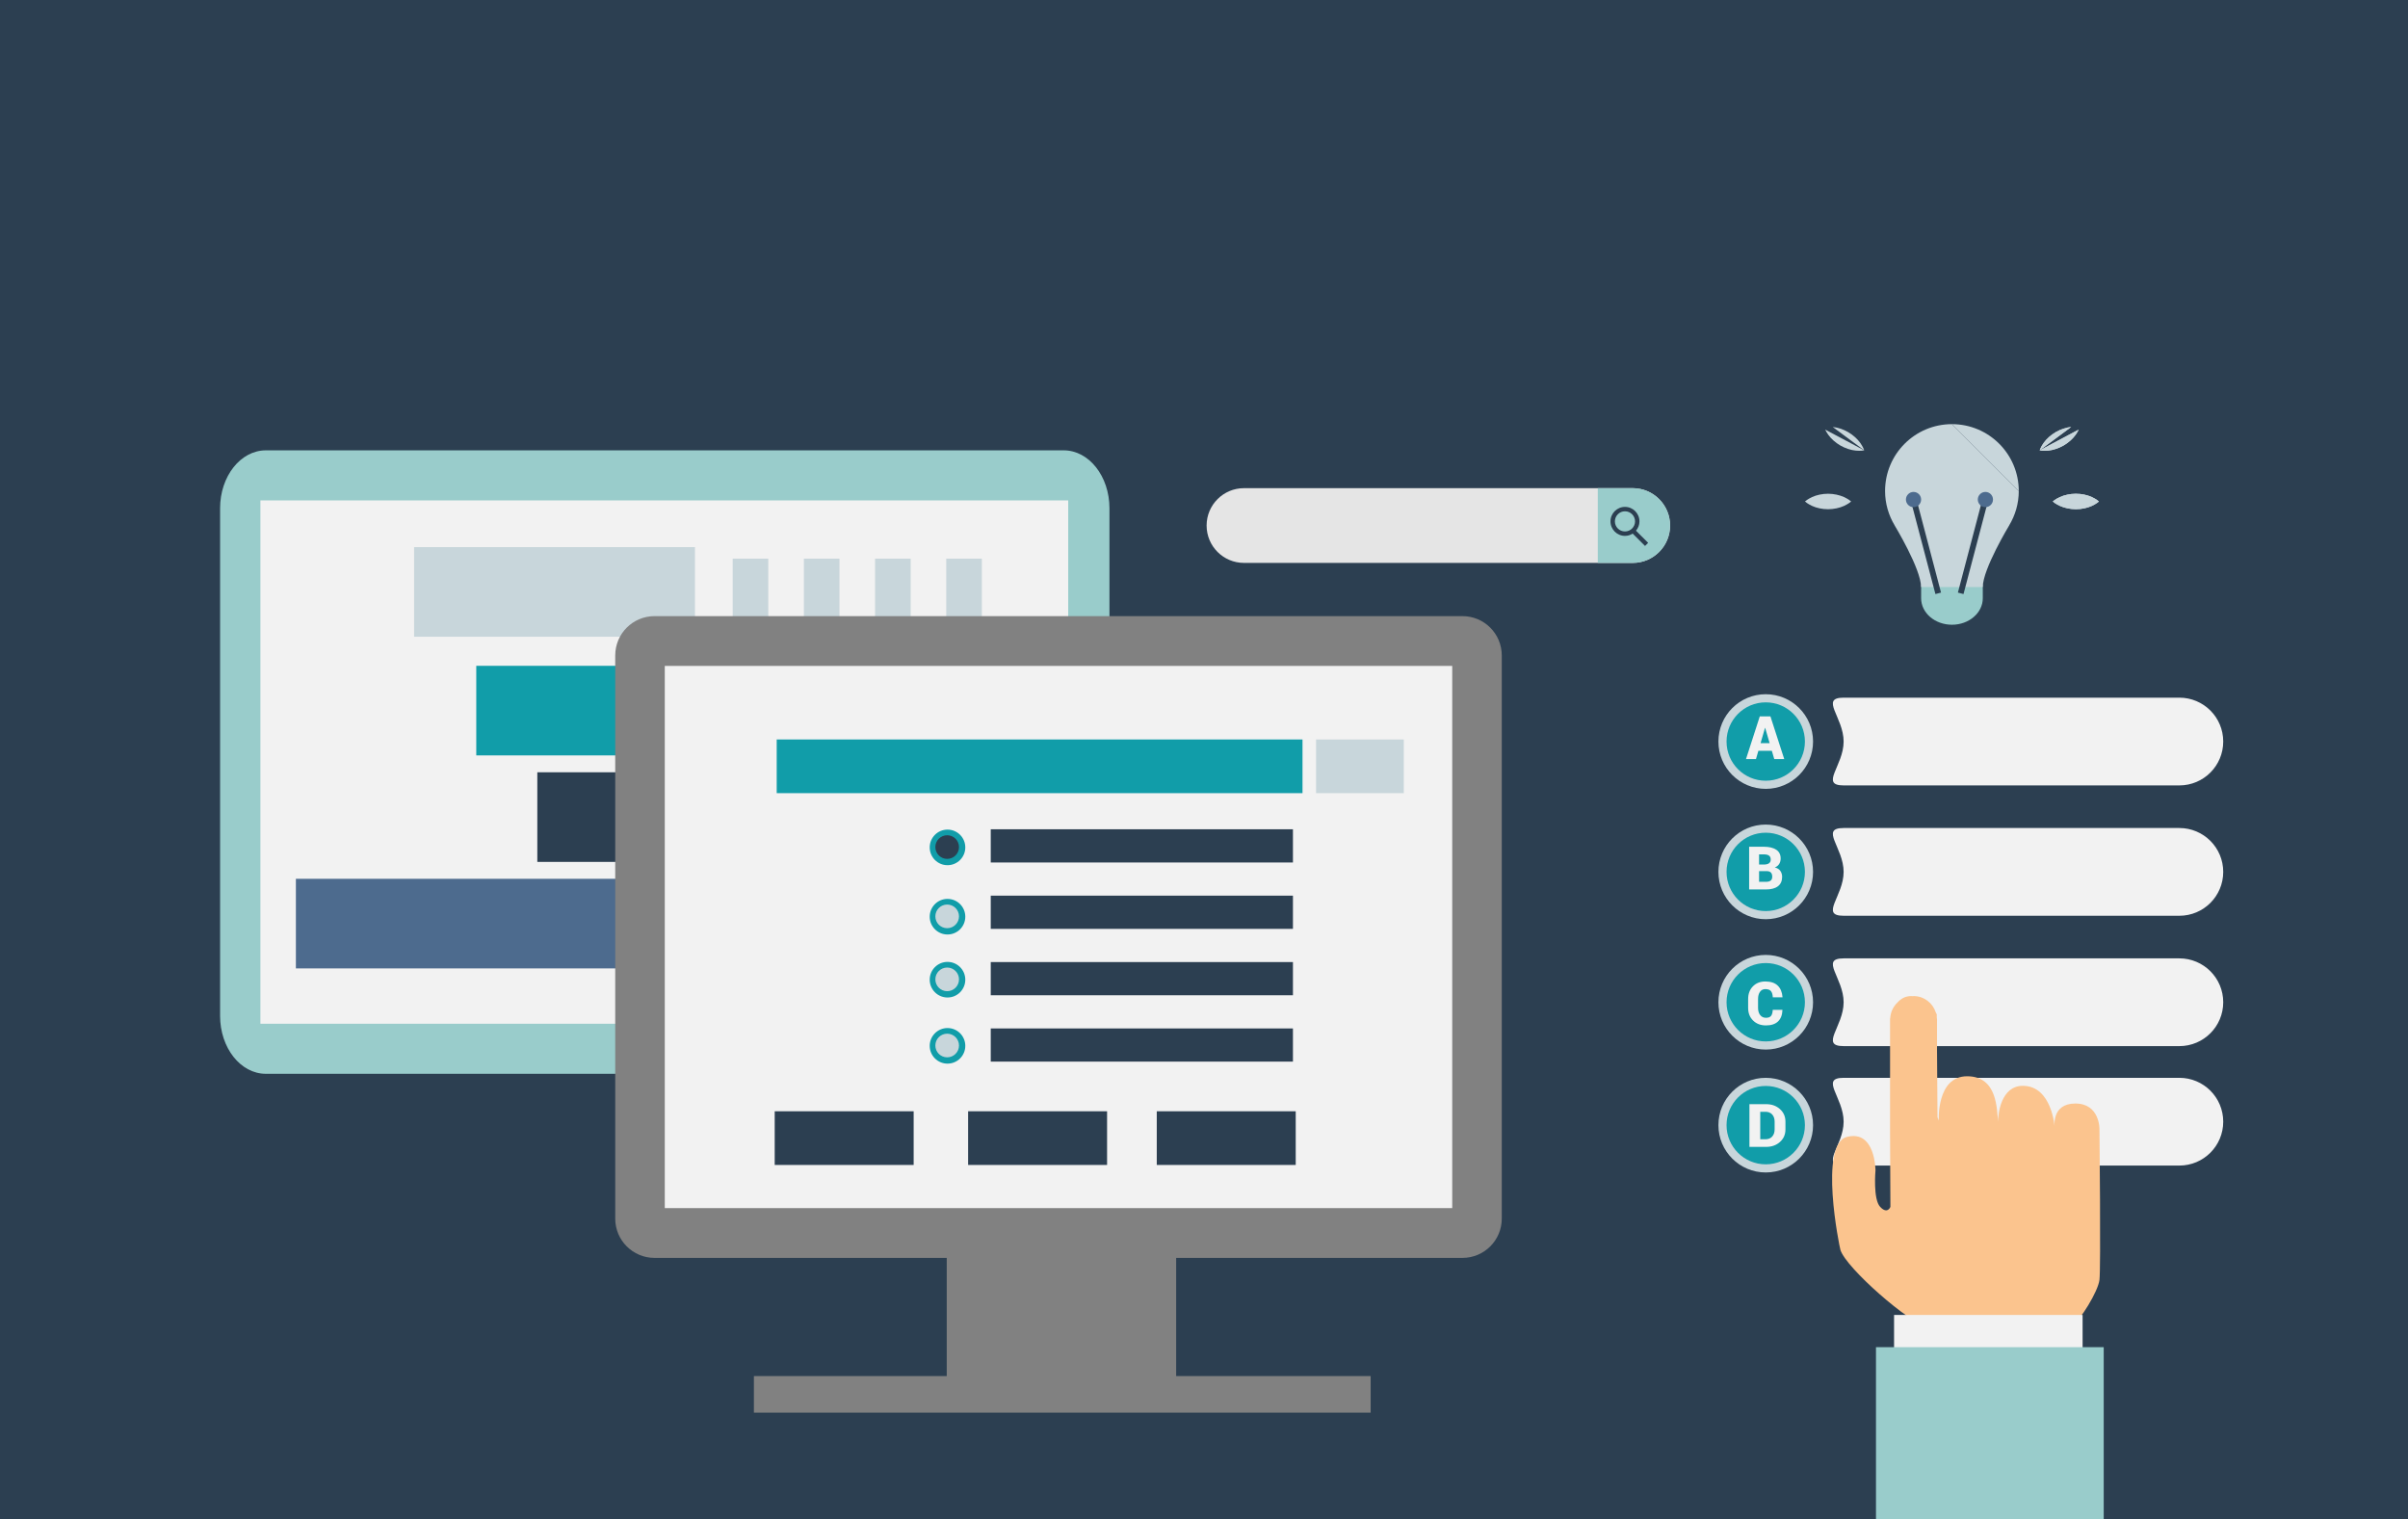 <?xml version="1.0" encoding="utf-8"?>
<!-- Generator: Adobe Illustrator 17.0.1, SVG Export Plug-In . SVG Version: 6.00 Build 0)  -->
<!DOCTYPE svg PUBLIC "-//W3C//DTD SVG 1.1//EN" "http://www.w3.org/Graphics/SVG/1.1/DTD/svg11.dtd">
<svg version="1.1" id="Layer_1" xmlns="http://www.w3.org/2000/svg" xmlns:xlink="http://www.w3.org/1999/xlink" x="0px" y="0px"
	 width="1448.5px" height="913.76px" viewBox="473.5 90.26 1448.5 913.76" enable-background="new 473.5 90.26 1448.5 913.76"
	 xml:space="preserve">
<rect x="473.5" y="90.26" fill="#2C3F51" width="1448.5" height="913.76"/>
<path fill="#C8D6DB" d="M1564.121,767.06c0,15.72-12.743,28.465-28.468,28.465c-15.723,0-28.464-12.745-28.464-28.465
	c0-15.723,12.741-28.466,28.464-28.466C1551.378,738.594,1564.121,751.337,1564.121,767.06"/>
<path fill="#119DA9" d="M1559.224,767.06c0,13.017-10.551,23.572-23.57,23.572s-23.57-10.556-23.57-23.572
	c0-13.02,10.551-23.573,23.57-23.573S1559.224,754.04,1559.224,767.06"/>
<path fill="#010101" d="M1816.876,536.313c0,14.574-11.817,26.392-26.389,26.392h-201.954c-14.574,0,0-11.817,0-26.392
	c0-14.573-14.574-26.391,0-26.391h201.954C1805.059,509.921,1816.876,521.739,1816.876,536.313"/>
<path fill="#010101" d="M1570.14,536.313c0,15.723-12.741,28.467-28.463,28.467c-15.723,0-28.464-12.744-28.464-28.467
	c0-15.72,12.741-28.465,28.464-28.465C1557.398,507.848,1570.14,520.592,1570.14,536.313"/>
<path fill="#010101" d="M1565.248,536.313c0,13.019-10.555,23.572-23.571,23.572c-13.021,0-23.571-10.554-23.571-23.572
	c0-13.016,10.551-23.572,23.571-23.572C1554.693,512.741,1565.248,523.297,1565.248,536.313"/>
<g enable-background="new    ">
	<path fill="#010101" d="M1545.346,541.882h-8.099l-1.446,4.993h-6l8.293-25.689h6.404l8.311,25.689h-5.998L1545.346,541.882z
		 M1538.57,537.294h5.452l-2.683-9.192h-0.105L1538.57,537.294z"/>
</g>
<path fill="#010101" d="M1816.876,614.724c0,14.572-11.817,26.39-26.389,26.39h-201.954c-14.574,0,0-11.817,0-26.39
	c0-14.575-14.574-26.392,0-26.392h201.954C1805.059,588.332,1816.876,600.148,1816.876,614.724"/>
<path fill="#010101" d="M1570.14,614.724c0,15.721-12.741,28.466-28.463,28.466c-15.723,0-28.464-12.745-28.464-28.466
	c0-15.724,12.741-28.467,28.464-28.467C1557.398,586.257,1570.14,599,1570.14,614.724"/>
<path fill="#010101" d="M1565.248,614.724c0,13.018-10.555,23.573-23.571,23.573c-13.021,0-23.571-10.556-23.571-23.573
	c0-13.019,10.551-23.573,23.571-23.573C1554.693,591.15,1565.248,601.705,1565.248,614.724"/>
<g enable-background="new    ">
	<path fill="#010101" d="M1531.689,625.285v-25.689h8.822c3.188,0,5.675,0.591,7.463,1.773c1.787,1.182,2.682,2.943,2.682,5.284
		c0,1.224-0.288,2.312-0.864,3.264c-0.577,0.953-1.464,1.671-2.665,2.152c1.506,0.342,2.617,1.026,3.336,2.056
		c0.717,1.029,1.076,2.215,1.076,3.556c0,2.506-0.842,4.399-2.523,5.682s-4.094,1.923-7.234,1.923L1531.689,625.285
		L1531.689,625.285z M1537.67,610.306h2.965c1.353-0.023,2.364-0.285,3.035-0.785c0.67-0.5,1.006-1.232,1.006-2.197
		c0-1.094-0.342-1.891-1.023-2.391c-0.684-0.5-1.729-0.75-3.141-0.75h-2.842V610.306z M1537.67,614.258v6.439h4.111
		c1.271,0,2.224-0.249,2.858-0.749c0.636-0.5,0.953-1.268,0.953-2.303c0-1.117-0.273-1.962-0.821-2.532
		c-0.547-0.57-1.432-0.855-2.654-0.855L1537.67,614.258L1537.67,614.258z"/>
</g>
<path fill="#010101" d="M1816.876,693.133c0,14.574-11.817,26.39-26.389,26.39h-201.954c-14.574,0,0-11.815,0-26.39
	s-14.574-26.39,0-26.39h201.954C1805.059,666.743,1816.876,678.558,1816.876,693.133"/>
<path fill="#010101" d="M1570.14,693.133c0,15.721-12.741,28.466-28.463,28.466c-15.723,0-28.464-12.745-28.464-28.466
	s12.741-28.467,28.464-28.467C1557.398,664.666,1570.14,677.412,1570.14,693.133"/>
<path fill="#010101" d="M1565.248,693.133c0,13.018-10.555,23.571-23.571,23.571c-13.021,0-23.571-10.554-23.571-23.571
	c0-13.019,10.551-23.572,23.571-23.572C1554.693,669.561,1565.248,680.114,1565.248,693.133"/>
<g enable-background="new    ">
	<path fill="#010101" d="M1551.697,697.689l0.035,0.105c-0.117,3.012-1.008,5.311-2.673,6.898s-4.079,2.382-7.243,2.382
		c-3.176,0-5.758-0.976-7.745-2.929c-1.988-1.952-2.981-4.487-2.981-7.604v-5.363c0-3.105,0.955-5.638,2.867-7.596
		c1.91-1.959,4.396-2.938,7.454-2.938c3.247,0,5.728,0.818,7.446,2.453c1.717,1.635,2.688,3.958,2.91,6.969l-0.035,0.106h-5.805
		c-0.082-1.67-0.456-2.911-1.12-3.723c-0.665-0.813-1.797-1.218-3.396-1.218c-1.353,0-2.417,0.544-3.194,1.632
		c-0.775,1.088-1.164,2.515-1.164,4.279v5.398c0,1.776,0.424,3.211,1.271,4.306c0.847,1.094,2.011,1.641,3.493,1.641
		c1.436,0,2.453-0.382,3.053-1.147c0.6-0.764,0.941-1.981,1.023-3.651L1551.697,697.689L1551.697,697.689z"/>
</g>
<rect x="636.956" y="391.266" fill="#010101" width="485.915" height="314.806"/>
<path fill="#010101" d="M1119.473,527.833c9.078,0,16.443,9.325,16.443,20.82c0,11.537-7.365,20.844-16.443,20.844
	c-9.087,0-16.451-9.307-16.451-20.844C1103.021,537.157,1110.386,527.833,1119.473,527.833"/>
<rect x="658.29" y="618.881" fill="#010101" width="240.07" height="53.893"/>
<rect x="803.52" y="554.803" fill="#010101" width="94.84" height="53.906"/>
<rect x="766.796" y="490.761" fill="#010101" width="131.564" height="53.891"/>
<rect x="729.4" y="419.355" fill="#010101" width="168.959" height="53.897"/>
<rect x="1049.507" y="426.3" fill="#010101" width="21.408" height="246.458"/>
<rect x="1006.697" y="426.3" fill="#010101" width="21.412" height="246.458"/>
<rect x="963.873" y="426.3" fill="#010101" width="21.41" height="246.458"/>
<rect x="921.044" y="426.3" fill="#010101" width="21.415" height="246.458"/>
<polygon fill="#010101" points="1643.747,447.599 1628.888,391.193 1632.262,390.299 1647.123,446.711 "/>
<path fill="#010101" d="M1635.152,390.745c0,2.523-2.054,4.577-4.576,4.577c-2.525,0-4.575-2.054-4.575-4.577
	s2.05-4.578,4.575-4.578C1633.099,386.167,1635.152,388.221,1635.152,390.745"/>
<polygon fill="#010101" points="1660.647,447.599 1675.5,391.193 1672.128,390.299 1657.271,446.711 "/>
<path fill="#010101" d="M1669.242,390.745c0,2.523,2.05,4.577,4.571,4.577c2.522,0,4.574-2.054,4.574-4.577
	s-2.052-4.578-4.574-4.578C1671.292,386.167,1669.242,388.221,1669.242,390.745"/>
<rect x="880.193" y="490.818" fill="#010101" width="473.681" height="326.148"/>
<rect x="1154.334" y="615.264" fill="#010101" width="181.777" height="19.978"/>
<rect x="1154.334" y="655.192" fill="#010101" width="181.777" height="19.978"/>
<rect x="1154.334" y="695.139" fill="#010101" width="181.777" height="19.966"/>
<rect x="1154.334" y="735.071" fill="#010101" width="181.777" height="19.95"/>
<rect x="1283.329" y="551.275" fill="#010101" width="52.782" height="32.29"/>
<rect x="1154.334" y="551.275" fill="#010101" width="117.266" height="32.29"/>
<rect x="1197.327" y="551.275" fill="#010101" width="52.746" height="32.29"/>
<path fill="#010101" d="M918.222,713.765c33.46,44.471,96.633,53.375,141.101,19.914c44.483-33.468,53.394-96.636,19.922-141.108
	c-33.461-44.482-96.642-53.386-141.103-19.918C893.661,606.121,884.751,669.297,918.222,713.765"/>
<path fill="#010101" d="M938.144,572.653c44.313-33.376,107.226-24.612,140.775,19.49l-81.309,61.202l60.904,80.922
	c-44.421,32.751-107.029,23.702-140.29-20.503C884.752,669.297,893.665,606.124,938.144,572.653"/>
<path fill="#010101" d="M938.208,572.604c44.308-33.301,107.164-24.526,140.708,19.542l-80.451,60.556L938.208,572.604z"/>
<path fill="#010101" d="M1471.721,416.788l-7.311-7.309c1.283-1.519,2.086-3.457,2.086-5.597c0-4.807-3.906-8.72-8.716-8.72
	c-4.804,0-8.711,3.913-8.711,8.72c0,4.808,3.907,8.72,8.711,8.72c1.711,0,3.296-0.517,4.639-1.366l7.429,7.426L1471.721,416.788z
	 M1451.717,403.882c0-3.343,2.719-6.066,6.063-6.066c3.349,0,6.066,2.724,6.066,6.066c0,3.341-2.718,6.067-6.066,6.067
	C1454.436,409.95,1451.717,407.224,1451.717,403.882"/>
<path fill="none" stroke="#010101" stroke-width="1.204" stroke-miterlimit="10" d="M1268.515,696.943
	c0,21.35-17.313,38.663-38.66,38.663c-21.351,0-38.67-17.313-38.67-38.663c0-21.357,17.319-38.66,38.67-38.66
	C1251.201,658.283,1268.515,675.586,1268.515,696.943z"/>
<path fill="none" stroke="#010101" stroke-width="1.921" stroke-miterlimit="10" d="M1291.549,696.943
	c0,34.081-27.627,61.686-61.7,61.686s-61.692-27.604-61.692-61.686c0-34.077,27.619-61.702,61.692-61.702
	S1291.549,662.866,1291.549,696.943z"/>
<path fill="#2C3F51" d="M1819.601,536.313c0,17.901-14.514,32.414-32.413,32.414h-254.311c-17.899,0-32.408-14.513-32.408-32.414
	s14.509-32.413,32.408-32.413h254.311C1805.087,503.899,1819.601,518.411,1819.601,536.313"/>
<path fill="#F2F2F2" d="M1810.852,536.313c0,14.574-11.813,26.392-26.388,26.392H1582.51c-14.575,0,0-11.817,0-26.392
	c0-14.573-14.575-26.391,0-26.391h201.954C1799.038,509.921,1810.852,521.739,1810.852,536.313"/>
<path fill="#C8D6DB" d="M1564.121,536.313c0,15.723-12.743,28.467-28.468,28.467c-15.723,0-28.464-12.744-28.464-28.467
	c0-15.72,12.741-28.465,28.464-28.465C1551.378,507.848,1564.121,520.592,1564.121,536.313"/>
<path fill="#119DA9" d="M1559.224,536.313c0,13.019-10.551,23.572-23.57,23.572s-23.57-10.554-23.57-23.572
	c0-13.016,10.551-23.572,23.57-23.572S1559.224,523.297,1559.224,536.313"/>
<g enable-background="new    ">
	<path fill="#F2F2F2" d="M1539.323,541.882h-8.099l-1.447,4.993h-5.998l8.292-25.689h6.405l8.311,25.689h-6L1539.323,541.882z
		 M1532.548,537.294H1538l-2.682-9.192h-0.106L1532.548,537.294z"/>
</g>
<path fill="#2C3F51" d="M1819.601,614.724c0,17.9-14.514,32.41-32.413,32.41h-254.311c-17.899,0-32.408-14.51-32.408-32.41
	c0-17.901,14.509-32.414,32.408-32.414h254.311C1805.087,582.31,1819.601,596.822,1819.601,614.724"/>
<path fill="#F2F2F2" d="M1810.852,614.724c0,14.572-11.813,26.39-26.388,26.39H1582.51c-14.575,0,0-11.817,0-26.39
	c0-14.575-14.575-26.392,0-26.392h201.954C1799.038,588.332,1810.852,600.148,1810.852,614.724"/>
<path fill="#C8D6DB" d="M1564.121,614.724c0,15.721-12.743,28.466-28.468,28.466c-15.723,0-28.464-12.745-28.464-28.466
	c0-15.724,12.741-28.467,28.464-28.467C1551.378,586.257,1564.121,599,1564.121,614.724"/>
<path fill="#119DA9" d="M1559.224,614.724c0,13.018-10.551,23.573-23.57,23.573s-23.57-10.556-23.57-23.573
	c0-13.019,10.551-23.573,23.57-23.573S1559.224,601.705,1559.224,614.724"/>
<g enable-background="new    ">
	<path fill="#F2F2F2" d="M1525.666,625.285v-25.689h8.822c3.188,0,5.676,0.591,7.464,1.773s2.682,2.943,2.682,5.284
		c0,1.224-0.288,2.312-0.864,3.264c-0.576,0.953-1.465,1.671-2.664,2.152c1.506,0.342,2.617,1.026,3.334,2.056
		c0.718,1.029,1.076,2.215,1.076,3.556c0,2.506-0.84,4.399-2.522,5.682s-4.093,1.923-7.233,1.923L1525.666,625.285L1525.666,625.285
		z M1531.648,610.306h2.964c1.353-0.023,2.364-0.285,3.034-0.785c0.671-0.5,1.006-1.232,1.006-2.197
		c0-1.094-0.341-1.891-1.023-2.391s-1.729-0.75-3.141-0.75h-2.84L1531.648,610.306L1531.648,610.306z M1531.648,614.258v6.439h4.111
		c1.27,0,2.223-0.249,2.857-0.749s0.953-1.268,0.953-2.303c0-1.117-0.273-1.962-0.82-2.532s-1.433-0.855-2.656-0.855
		L1531.648,614.258L1531.648,614.258z"/>
</g>
<path fill="#2C3F51" d="M1819.601,693.133c0,17.901-14.514,32.412-32.413,32.412h-254.311c-17.899,0-32.408-14.511-32.408-32.412
	c0-17.903,14.509-32.413,32.408-32.413h254.311C1805.087,660.72,1819.601,675.229,1819.601,693.133"/>
<path fill="#F2F2F2" d="M1810.852,693.133c0,14.574-11.813,26.39-26.388,26.39H1582.51c-14.575,0,0-11.815,0-26.39
	s-14.575-26.39,0-26.39h201.954C1799.038,666.743,1810.852,678.558,1810.852,693.133"/>
<path fill="#C8D6DB" d="M1564.121,693.133c0,15.721-12.743,28.466-28.468,28.466c-15.723,0-28.464-12.745-28.464-28.466
	s12.741-28.467,28.464-28.467C1551.378,664.666,1564.121,677.412,1564.121,693.133"/>
<path fill="#119DA9" d="M1559.224,693.133c0,13.018-10.551,23.571-23.57,23.571s-23.57-10.554-23.57-23.571
	c0-13.019,10.551-23.572,23.57-23.572S1559.224,680.114,1559.224,693.133"/>
<g enable-background="new    ">
	<path fill="#F2F2F2" d="M1545.675,697.689l0.036,0.105c-0.118,3.012-1.01,5.311-2.674,6.898s-4.078,2.382-7.242,2.382
		c-3.176,0-5.759-0.976-7.746-2.929c-1.988-1.952-2.982-4.487-2.982-7.604v-5.363c0-3.105,0.956-5.638,2.867-7.596
		c1.912-1.959,4.396-2.938,7.455-2.938c3.246,0,5.729,0.818,7.445,2.453c1.718,1.635,2.688,3.958,2.912,6.969l-0.035,0.106h-5.806
		c-0.083-1.67-0.456-2.911-1.12-3.723c-0.665-0.813-1.797-1.218-3.396-1.218c-1.354,0-2.418,0.544-3.193,1.632
		c-0.777,1.088-1.165,2.515-1.165,4.279v5.398c0,1.776,0.424,3.211,1.271,4.306c0.848,1.094,2.012,1.641,3.494,1.641
		c1.435,0,2.452-0.382,3.052-1.147c0.601-0.764,0.94-1.981,1.023-3.651L1545.675,697.689L1545.675,697.689z"/>
</g>
<path fill="#99CCCB" d="M1113.36,361.152c15.197,0,27.519,15.603,27.519,34.854v305.325c0,19.253-12.321,34.846-27.519,34.846
	H633.423c-15.199,0-27.532-15.594-27.532-34.846V396.006c0-19.251,12.333-34.854,27.532-34.854H1113.36z"/>
<rect x="630.151" y="391.266" fill="#F2F2F2" width="485.914" height="314.806"/>
<path fill="#010101" d="M1112.669,527.833c9.078,0,16.442,9.325,16.442,20.82c0,11.537-7.364,20.844-16.442,20.844
	c-9.089,0-16.452-9.307-16.452-20.844C1096.217,537.157,1103.58,527.833,1112.669,527.833"/>
<rect x="651.487" y="618.881" fill="#4D6B8E" width="240.066" height="53.893"/>
<rect x="796.715" y="554.803" fill="#2C3F51" width="94.837" height="53.906"/>
<rect x="759.993" y="490.761" fill="#119DA9" width="131.56" height="53.891"/>
<rect x="722.596" y="419.355" fill="#C8D6DB" width="168.957" height="53.897"/>
<rect x="1042.7" y="426.3" fill="#C8D6DB" width="21.409" height="246.458"/>
<rect x="999.894" y="426.3" fill="#C8D6DB" width="21.411" height="246.458"/>
<rect x="957.069" y="426.3" fill="#C8D6DB" width="21.409" height="246.458"/>
<rect x="914.24" y="426.3" fill="#C8D6DB" width="21.414" height="246.458"/>
<path fill="#99CCCB" d="M1647.67,428.261c10.246,0,18.55,7.135,18.553,15.934v5.922c-0.003,8.799-8.31,15.933-18.553,15.939
	c-10.239-0.007-18.541-7.133-18.541-15.939v-5.922C1629.135,435.396,1637.431,428.261,1647.67,428.261"/>
<path fill="#C8D6DB" d="M1647.654,345.395c-22.215,0-40.219,18-40.219,40.215c0,7.576,2.133,14.637,5.777,20.69l-0.031-0.018
	c0,0,15.897,26.213,15.897,37.089h18.567h18.576c0-10.876,15.893-37.089,15.893-37.089l-0.027,0.013
	c3.641-6.054,5.776-13.109,5.776-20.685"/>
<path fill="#C8D6DB" d="M1687.864,385.61c0-22.215-18.005-40.215-40.21-40.215"/>
<polygon fill="#2C3F51" points="1637.724,447.599 1622.867,391.193 1626.238,390.299 1641.1,446.711 "/>
<path fill="#4D6B8E" d="M1629.129,390.745c0,2.523-2.055,4.577-4.576,4.577c-2.522,0-4.572-2.054-4.572-4.577
	s2.05-4.578,4.572-4.578C1627.074,386.167,1629.129,388.221,1629.129,390.745"/>
<polygon fill="#2C3F51" points="1654.624,447.599 1669.479,391.193 1666.104,390.299 1651.247,446.711 "/>
<path fill="#4D6B8E" d="M1663.22,390.745c0,2.523,2.05,4.577,4.57,4.577c2.525,0,4.574-2.054,4.574-4.577s-2.049-4.578-4.574-4.578
	C1665.27,386.167,1663.22,388.221,1663.22,390.745"/>
<path fill="#C8D6DB" d="M1723.923,348.67c-0.393,0.84-1.008,1.939-1.84,3.108c-1.653,2.336-4.276,4.736-7.286,6.468
	c-3.008,1.73-6.401,2.795-9.254,3.068c-1.423,0.132-2.68,0.12-3.606,0.043c-0.914-0.071-1.493-0.203-1.493-0.203"/>
<path fill="#C8D6DB" d="M1700.443,361.155c0,0,0.174-0.566,0.573-1.394c0.387-0.839,1.013-1.934,1.839-3.105
	c1.657-2.331,4.281-4.737,7.282-6.48c3.003-1.74,6.396-2.81,9.245-3.074"/>
<path fill="#C8D6DB" d="M1708.316,391.915c0,0,0.433-0.405,1.192-0.925c0.757-0.527,1.848-1.165,3.146-1.764
	c2.606-1.188,6.074-1.964,9.547-1.969c3.477-0.006,6.943,0.764,9.552,1.959c1.299,0.597,2.384,1.241,3.144,1.771
	c0.76,0.522,1.193,0.927,1.193,0.927s-0.434,0.407-1.193,0.928c-0.76,0.529-1.845,1.174-3.144,1.77
	c-2.608,1.195-6.075,1.966-9.552,1.96c-3.473-0.006-6.94-0.783-9.547-1.969c-1.298-0.6-2.389-1.238-3.146-1.764
	C1708.749,392.322,1708.316,391.915,1708.316,391.915"/>
<path fill="#C8D6DB" d="M1723.923,348.67c-0.393,0.84-1.008,1.939-1.84,3.108c-1.653,2.336-4.276,4.736-7.286,6.468
	c-3.008,1.73-6.401,2.795-9.254,3.068c-1.423,0.132-2.68,0.12-3.606,0.043c-0.914-0.071-1.493-0.203-1.493-0.203"/>
<path fill="#C8D6DB" d="M1700.443,361.155c0,0,0.174-0.566,0.573-1.394c0.387-0.839,1.013-1.934,1.839-3.105
	c1.657-2.331,4.281-4.737,7.282-6.48c3.003-1.74,6.396-2.81,9.245-3.074"/>
<path fill="#C8D6DB" d="M1708.316,391.915c0,0,0.433-0.405,1.192-0.925c0.757-0.527,1.848-1.165,3.146-1.764
	c2.606-1.188,6.074-1.964,9.547-1.969c3.477-0.006,6.943,0.764,9.552,1.959c1.299,0.597,2.384,1.241,3.144,1.771
	c0.76,0.522,1.193,0.927,1.193,0.927s-0.434,0.407-1.193,0.928c-0.76,0.529-1.845,1.174-3.144,1.77
	c-2.608,1.195-6.075,1.966-9.552,1.96c-3.473-0.006-6.94-0.783-9.547-1.969c-1.298-0.6-2.389-1.238-3.146-1.764
	C1708.749,392.322,1708.316,391.915,1708.316,391.915"/>
<path fill="#C8D6DB" d="M1575.959,347.102c2.853,0.265,6.247,1.334,9.247,3.074c3.008,1.741,5.624,4.149,7.289,6.48
	c0.827,1.171,1.446,2.266,1.839,3.105c0.4,0.828,0.573,1.394,0.573,1.394"/>
<path fill="#C8D6DB" d="M1594.907,361.155c0,0-0.58,0.132-1.494,0.203c-0.925,0.077-2.184,0.089-3.608-0.043
	c-2.854-0.273-6.247-1.338-9.258-3.068c-3.004-1.732-5.628-4.132-7.287-6.468c-0.828-1.169-1.445-2.268-1.836-3.108"/>
<path fill="#C8D6DB" d="M1587.029,391.915c0,0-0.435,0.407-1.194,0.926c-0.757,0.526-1.845,1.164-3.144,1.764
	c-2.608,1.187-6.074,1.963-9.548,1.969c-3.47,0.005-6.94-0.765-9.545-1.96c-1.3-0.596-2.385-1.241-3.144-1.77
	c-0.76-0.521-1.197-0.928-1.197-0.928s0.438-0.405,1.197-0.927c0.759-0.53,1.844-1.174,3.144-1.771
	c2.604-1.196,6.075-1.965,9.545-1.959c3.474,0.005,6.939,0.782,9.548,1.969c1.299,0.599,2.387,1.237,3.144,1.764
	C1586.595,391.509,1587.029,391.915,1587.029,391.915"/>
<path fill="#818181" d="M1376.873,823.269c0,13.067-10.588,23.64-23.643,23.64H867.229c-13.062,0-23.646-10.572-23.646-23.64
	v-338.75c0-13.054,10.584-23.643,23.646-23.643h486.001c13.055,0,23.643,10.589,23.643,23.643L1376.873,823.269L1376.873,823.269z"
	/>
<rect x="873.388" y="490.818" fill="#F2F2F2" width="473.679" height="326.148"/>
<rect x="1069.476" y="589.086" fill="#2C3F51" width="181.776" height="19.979"/>
<rect x="1069.476" y="629.016" fill="#2C3F51" width="181.776" height="19.979"/>
<rect x="1069.476" y="668.961" fill="#2C3F51" width="181.776" height="19.966"/>
<rect x="1069.476" y="708.894" fill="#2C3F51" width="181.776" height="19.951"/>
<rect x="1265.155" y="535.069" fill="#C8D6DB" width="52.785" height="32.291"/>
<rect x="940.717" y="535.069" fill="#119DA9" width="316.286" height="32.291"/>
<path fill="#E5E5E5" d="M1478.12,406.381c0,12.416-10.067,22.479-22.48,22.479H1221.8c-12.413,0-22.481-10.063-22.481-22.479
	c0-12.413,10.068-22.478,22.481-22.478h233.84C1468.053,383.903,1478.12,393.968,1478.12,406.381"/>
<path fill="#99CCCB" d="M1455.64,383.901h-21.018v44.96h21.018c12.413,0,22.48-10.063,22.48-22.482
	C1478.12,393.966,1468.053,383.901,1455.64,383.901"/>
<path fill="#2C3F51" d="M1464.918,416.788l-7.312-7.309c1.283-1.519,2.086-3.457,2.086-5.597c0-4.807-3.904-8.72-8.716-8.72
	c-4.806,0-8.711,3.913-8.711,8.72c0,4.808,3.905,8.72,8.711,8.72c1.709,0,3.294-0.517,4.639-1.366l7.429,7.426L1464.918,416.788z
	 M1444.913,403.882c0-3.343,2.719-6.066,6.063-6.066c3.349,0,6.066,2.724,6.066,6.066c0,3.341-2.718,6.067-6.066,6.067
	C1447.632,409.95,1444.913,407.224,1444.913,403.882"/>
<path fill="#F2F2F2" d="M1810.852,764.983c0,14.573-11.813,26.39-26.388,26.39H1582.51c-14.575,0,0-11.816,0-26.39
	c0-14.575-14.575-26.39,0-26.39h201.954C1799.038,738.594,1810.852,750.408,1810.852,764.983"/>
<g enable-background="new    ">
	<path fill="#F2F2F2" d="M1525.844,780.132v-25.689h10.095c3.289,0,6.04,0.985,8.254,2.955c2.213,1.971,3.32,4.496,3.32,7.578v4.623
		c0,3.094-1.107,5.622-3.32,7.587c-2.214,1.964-4.965,2.946-8.254,2.946L1525.844,780.132L1525.844,780.132z M1532.35,759.029
		v16.515h3.147c1.728,0,3.077-0.544,4.05-1.632s1.459-2.525,1.459-4.313v-4.658c0-1.776-0.486-3.205-1.459-4.287
		c-0.973-1.083-2.322-1.624-4.05-1.624L1532.35,759.029L1532.35,759.029z"/>
</g>
<path fill="#FBC48E" d="M1736.405,769.305c0,0,0.177-15.255-14.497-15.255s-12.434,14.341-12.434,14.341
	s-1.601-24.981-19.155-24.981c-13.138,0-14.998,16.953-14.851,21.516c-0.907-6.813-0.094-27.265-18.68-27.265
	c-18.589,0-17.032,26.764-17.032,26.764l-0.783-2.144l-0.287-40.166v-18.559c0-0.494-0.094-0.939-0.145-1.417l-0.008-1.739
	c0,0-0.186-0.437-0.575-1.116c-1.818-5.695-7.087-9.859-13.399-9.859c-0.187,0-0.353,0.055-0.53,0.066
	c-0.292-0.031-0.563-0.066-0.855-0.066c-3.689,0-6.333,1.68-8.248,3.852c-2.492,2.342-4.093,5.584-4.38,9.212
	c-0.063,0.332-0.104,0.542-0.104,0.542v0.526v68.231l0.206,44.451c0,0-1.759,4.652-6.144,0c-4.384-4.646-2.834-21.918-2.834-21.918
	s0-24.568-17.123-20.185c-17.112,4.393-4.611,65.922-3.951,68.016c3.435,10.907,41.698,44.327,52.673,46.521
	c10.964,2.204,80.32,4.389,86.021,0c5.705-4.381,16.241-21.506,17.114-28.521C1737.289,853.126,1736.405,769.305,1736.405,769.305"
	/>
<rect x="1612.855" y="881.232" fill="#F2F2F2" width="113.404" height="38.765"/>
<polyline fill="#99CCCB" points="1601.97,1004.021 1601.97,900.615 1738.965,900.615 1738.965,1004.021 "/>
<rect x="1043" y="846" fill="#818181" width="138" height="74"/>
<rect x="927" y="918" fill="#818181" width="371" height="22"/>
<rect x="939.514" y="758.718" fill="#2C3F51" width="83.583" height="32.29"/>
<rect x="1055.864" y="758.718" fill="#2C3F51" width="83.582" height="32.29"/>
<rect x="1169.339" y="758.718" fill="#2C3F51" width="83.583" height="32.29"/>
<circle fill="#119DA9" cx="1043.459" cy="599.989" r="10.705"/>
<circle fill="#2C3F51" cx="1043.262" cy="599.793" r="7.113"/>
<circle fill="#119DA9" cx="1043.459" cy="641.674" r="10.705"/>
<circle fill="#C8D6DB" cx="1043.262" cy="641.477" r="7.113"/>
<circle fill="#119DA9" cx="1043.459" cy="679.568" r="10.705"/>
<circle fill="#C8D6DB" cx="1043.262" cy="679.37" r="7.113"/>
<circle fill="#119DA9" cx="1043.459" cy="719.356" r="10.705"/>
<circle fill="#C8D6DB" cx="1043.262" cy="719.159" r="7.113"/>
</svg>
